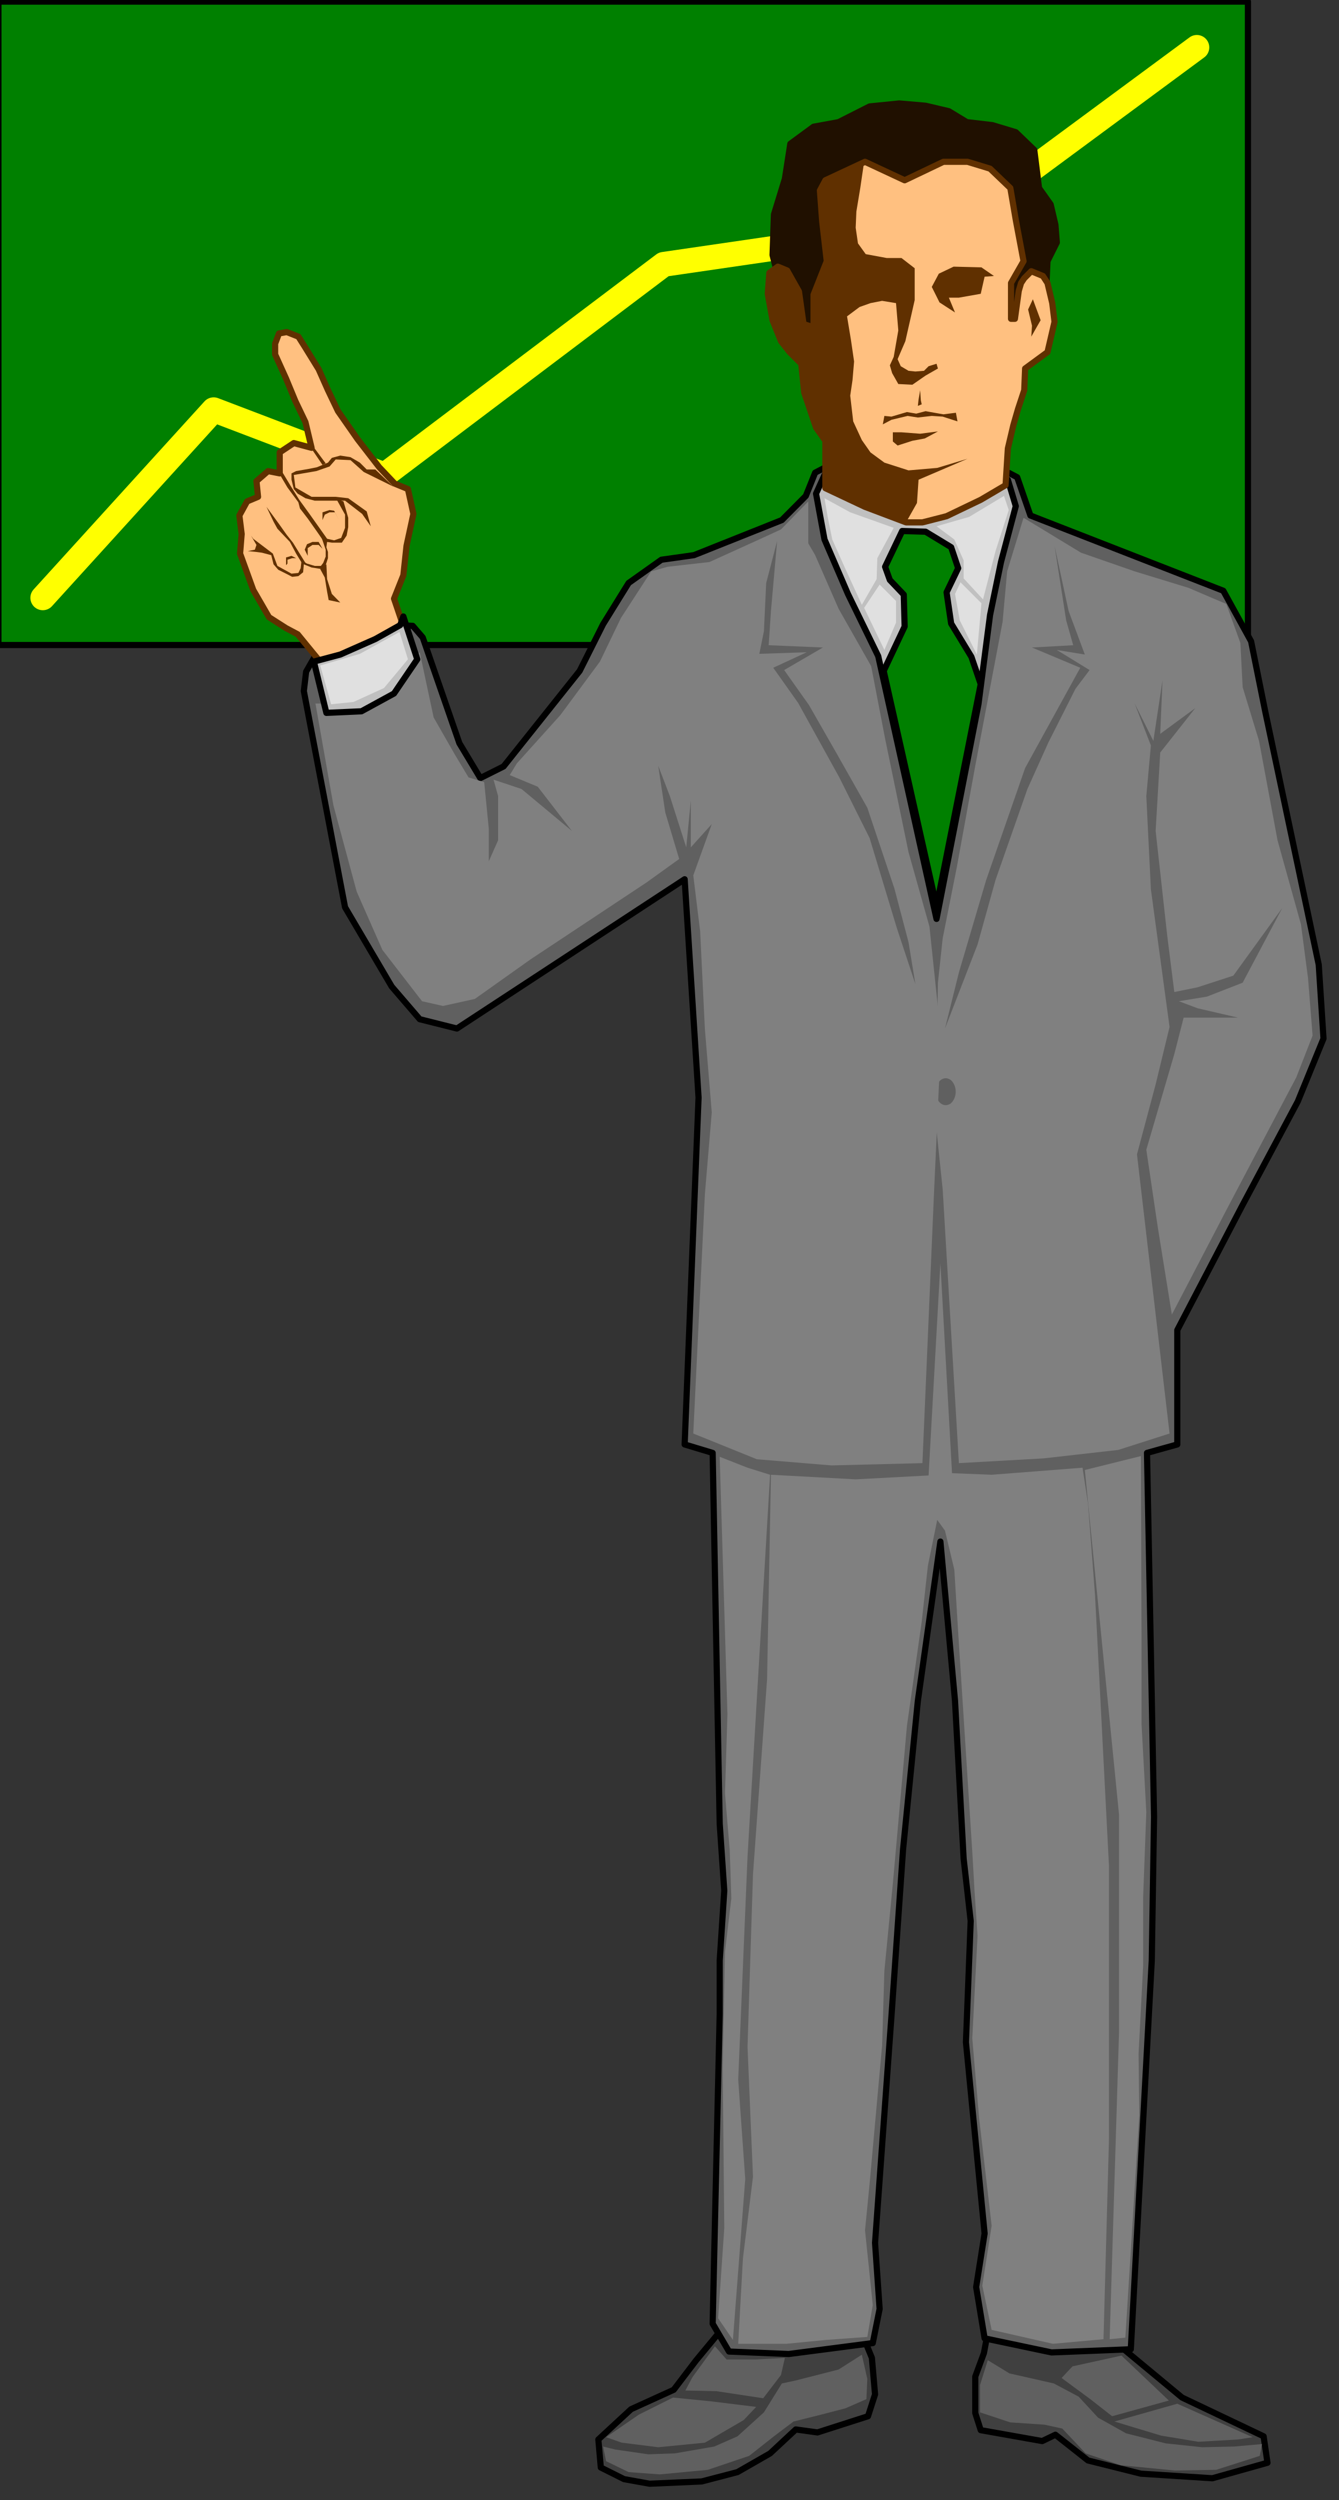 <?xml version="1.0" encoding="UTF-8" standalone="no"?>
<svg
   xmlns:ooo="http://xml.openoffice.org/svg/export"
   xmlns:dc="http://purl.org/dc/elements/1.1/"
   xmlns:cc="http://creativecommons.org/ns#"
   xmlns:rdf="http://www.w3.org/1999/02/22-rdf-syntax-ns#"
   xmlns:svg="http://www.w3.org/2000/svg"
   xmlns="http://www.w3.org/2000/svg"
   xmlns:sodipodi="http://sodipodi.sourceforge.net/DTD/sodipodi-0.dtd"
   xmlns:inkscape="http://www.inkscape.org/namespaces/inkscape"
   version="1.2"
   width="76.02mm"
   height="141.86mm"
   viewBox="0 0 7602 14186"
   preserveAspectRatio="xMidYMid"
   xml:space="preserve"
   id="svg181"
   sodipodi:docname="present2.svg"
   style="fill-rule:evenodd;stroke-width:28.222;stroke-linejoin:round"
   inkscape:version="0.92.5 (2060ec1f9f, 2020-04-08)"><rect x="0" y="0" width="7602" height="14186" fill="#333333" stroke="none"/><sodipodi:namedview
   pagecolor="#ffffff"
   bordercolor="#666666"
   borderopacity="1"
   objecttolerance="10"
   gridtolerance="10"
   guidetolerance="10"
   inkscape:pageopacity="0"
   inkscape:pageshadow="2"
   inkscape:window-width="664"
   inkscape:window-height="487"
   id="namedview183"
   showgrid="false"
   inkscape:zoom="0.2102413"
   inkscape:cx="143.65984"
   inkscape:cy="268.08189"
   inkscape:window-x="0"
   inkscape:window-y="0"
   inkscape:window-maximized="0"
   inkscape:current-layer="svg181" />
 <defs
   class="ClipPathGroup"
   id="defs8">
  <clipPath
   id="presentation_clip_path"
   clipPathUnits="userSpaceOnUse">
   <rect
   x="0"
   y="0"
   width="21000"
   height="29700"
   id="rect2" />
  </clipPath>
  <clipPath
   id="presentation_clip_path_shrink"
   clipPathUnits="userSpaceOnUse">
   <rect
   x="21"
   y="29"
   width="20958"
   height="29641"
   id="rect5" />
  </clipPath>
 </defs>
 <defs
   class="TextShapeIndex"
   id="defs12">
  <g
   ooo:slide="id1"
   ooo:id-list="id3"
   id="g10" />
 </defs>
 <defs
   class="EmbeddedBulletChars"
   id="defs44">
  <g
   id="bullet-char-template-57356"
   transform="matrix(4.8828125e-4,0,0,-4.8828125e-4,0,0)">
   <path
   d="M 580,1141 1163,571 580,0 -4,571 Z"
   id="path14"
   inkscape:connector-curvature="0" />
  </g>
  <g
   id="bullet-char-template-57354"
   transform="matrix(4.8828125e-4,0,0,-4.8828125e-4,0,0)">
   <path
   d="M 8,1128 H 1137 V 0 H 8 Z"
   id="path17"
   inkscape:connector-curvature="0" />
  </g>
  <g
   id="bullet-char-template-10146"
   transform="matrix(4.8828125e-4,0,0,-4.8828125e-4,0,0)">
   <path
   d="M 174,0 602,739 174,1481 1456,739 Z M 1358,739 309,1346 659,739 Z"
   id="path20"
   inkscape:connector-curvature="0" />
  </g>
  <g
   id="bullet-char-template-10132"
   transform="matrix(4.8828125e-4,0,0,-4.8828125e-4,0,0)">
   <path
   d="M 2015,739 1276,0 H 717 l 543,543 H 174 v 393 h 1086 l -543,545 h 557 z"
   id="path23"
   inkscape:connector-curvature="0" />
  </g>
  <g
   id="bullet-char-template-10007"
   transform="matrix(4.8828125e-4,0,0,-4.8828125e-4,0,0)">
   <path
   d="m 0,-2 c -7,16 -16,29 -25,39 l 381,530 c -94,256 -141,385 -141,387 0,25 13,38 40,38 9,0 21,-2 34,-5 21,4 42,12 65,25 l 27,-13 111,-251 280,301 64,-25 24,25 c 21,-10 41,-24 62,-43 C 886,937 835,863 770,784 769,783 710,716 594,584 L 774,223 c 0,-27 -21,-55 -63,-84 l 16,-20 C 717,90 699,76 672,76 641,76 570,178 457,381 L 164,-76 c -22,-34 -53,-51 -92,-51 -42,0 -63,17 -64,51 -7,9 -10,24 -10,44 0,9 1,19 2,30 z"
   id="path26"
   inkscape:connector-curvature="0" />
  </g>
  <g
   id="bullet-char-template-10004"
   transform="matrix(4.8828125e-4,0,0,-4.8828125e-4,0,0)">
   <path
   d="M 285,-33 C 182,-33 111,30 74,156 52,228 41,333 41,471 c 0,78 14,145 41,201 34,71 87,106 158,106 53,0 88,-31 106,-94 l 23,-176 c 8,-64 28,-97 59,-98 l 735,706 c 11,11 33,17 66,17 42,0 63,-15 63,-46 V 965 c 0,-36 -10,-64 -30,-84 L 442,47 C 390,-6 338,-33 285,-33 Z"
   id="path29"
   inkscape:connector-curvature="0" />
  </g>
  <g
   id="bullet-char-template-9679"
   transform="matrix(4.8828125e-4,0,0,-4.8828125e-4,0,0)">
   <path
   d="M 813,0 C 632,0 489,54 383,161 276,268 223,411 223,592 c 0,181 53,324 160,431 106,107 249,161 430,161 179,0 323,-54 432,-161 108,-107 162,-251 162,-431 0,-180 -54,-324 -162,-431 C 1136,54 992,0 813,0 Z"
   id="path32"
   inkscape:connector-curvature="0" />
  </g>
  <g
   id="bullet-char-template-8226"
   transform="matrix(4.8828125e-4,0,0,-4.8828125e-4,0,0)">
   <path
   d="m 346,457 c -73,0 -137,26 -191,78 -54,51 -81,114 -81,188 0,73 27,136 81,188 54,52 118,78 191,78 73,0 134,-26 185,-79 51,-51 77,-114 77,-187 0,-75 -25,-137 -76,-188 -50,-52 -112,-78 -186,-78 z"
   id="path35"
   inkscape:connector-curvature="0" />
  </g>
  <g
   id="bullet-char-template-8211"
   transform="matrix(4.8828125e-4,0,0,-4.8828125e-4,0,0)">
   <path
   d="M -4,459 H 1135 V 606 H -4 Z"
   id="path38"
   inkscape:connector-curvature="0" />
  </g>
  <g
   id="bullet-char-template-61548"
   transform="matrix(4.8828125e-4,0,0,-4.8828125e-4,0,0)">
   <path
   d="m 173,740 c 0,163 58,303 173,419 116,115 255,173 419,173 163,0 302,-58 418,-173 116,-116 174,-256 174,-419 0,-163 -58,-303 -174,-418 C 1067,206 928,148 765,148 601,148 462,206 346,322 231,437 173,577 173,740 Z"
   id="path41"
   inkscape:connector-curvature="0" />
  </g>
 </defs>
 <g
   id="g49"
   transform="translate(-6699,-7757)">
  <g
   id="id2"
   class="Master_Slide">
   <g
   id="bg-id2"
   class="Background" />
   <g
   id="bo-id2"
   class="BackgroundObjects" />
  </g>
 </g>
 <g
   class="SlideGroup"
   id="g179"
   transform="translate(-6699,-7757)">
  <g
   id="g177">
   <g
   id="container-id1">
    <g
   id="id1"
   class="Slide"
   clip-path="url(#presentation_clip_path)">
     <g
   class="Page"
   id="g173">
      <g
   class="Graphic"
   id="g171">
       <g
   id="id3">
        <rect
   class="BoundingBox"
   x="6699"
   y="7757"
   width="7602"
   height="14186"
   id="rect51"
   style="fill:none;stroke:none" />
        <defs
   id="defs56">
         <clipPath
   id="clip_path_1"
   clipPathUnits="userSpaceOnUse">
          <path
   d="m 6699,7757 h 7601 V 21942 H 6699 Z"
   id="path53"
   inkscape:connector-curvature="0" />
         </clipPath>
        </defs>
        <g
   clip-path="url(#clip_path_1)"
   id="g168">
         <path
   d="m 6690,7766 h 7094 v 3651 H 6690 Z"
   id="path58"
   inkscape:connector-curvature="0"
   style="fill:#008000;stroke:none" />
         <path
   d="m 6690,7766 h 7094 v 3651 H 6690 Z"
   id="path60"
   inkscape:connector-curvature="0"
   style="fill:none;stroke:#000000;stroke-width:35;stroke-linecap:round;stroke-linejoin:round" />
         <path
   d="m 6942,11149 970,-1067 971,370 1584,-1195 1694,-247 1333,-984"
   id="path62"
   inkscape:connector-curvature="0"
   style="fill:none;stroke:#ffff00;stroke-width:141;stroke-linecap:round;stroke-linejoin:round" />
         <path
   d="m 12929,20884 66,133 415,344 463,220 22,150 -313,88 -406,-26 -300,-75 -185,-146 -75,36 -349,-62 -31,-97 v -207 l 49,-133 75,-397 z"
   id="path64"
   inkscape:connector-curvature="0"
   style="fill:#404040;stroke:none" />
         <path
   d="m 12929,20884 66,133 415,344 463,220 22,150 -313,88 -406,-26 -300,-75 -185,-146 -75,36 -349,-62 -31,-97 v -207 l 49,-133 75,-397 z"
   id="path66"
   inkscape:connector-curvature="0"
   style="fill:none;stroke:#000000;stroke-width:35;stroke-linecap:round;stroke-linejoin:round" />
         <path
   d="m 13066,21123 -278,61 -62,66 163,120 124,97 322,-89 z"
   id="path68"
   inkscape:connector-curvature="0"
   style="fill:#606060;stroke:none" />
         <path
   d="m 13026,21497 265,80 211,35 225,-13 84,-13 -428,-190 z"
   id="path70"
   inkscape:connector-curvature="0"
   style="fill:#606060;stroke:none" />
         <path
   d="m 12307,21149 123,75 252,57 141,75 110,119 159,89 225,57 207,22 181,-4 159,-14 -13,67 -247,79 -234,4 -309,-30 -198,-67 -133,-141 -101,-22 -194,-13 -172,-57 v -155 z"
   id="path72"
   inkscape:connector-curvature="0"
   style="fill:#606060;stroke:none" />
         <path
   d="m 10860,20898 -208,251 -128,168 -242,110 -186,172 14,159 132,66 145,26 296,-13 203,-53 185,-106 146,-136 123,17 287,-92 40,-124 -18,-207 -119,-291 z"
   id="path74"
   inkscape:connector-curvature="0"
   style="fill:#404040;stroke:none" />
         <path
   d="m 10860,20898 -208,251 -128,168 -242,110 -186,172 14,159 132,66 145,26 296,-13 203,-53 185,-106 146,-136 123,17 287,-92 40,-124 -18,-207 -119,-291 z"
   id="path76"
   inkscape:connector-curvature="0"
   style="fill:none;stroke:#000000;stroke-width:35;stroke-linecap:round;stroke-linejoin:round" />
         <path
   d="m 10520,21361 -194,97 -186,128 89,31 207,26 265,-26 220,-128 71,-75 -252,-31 z"
   id="path78"
   inkscape:connector-curvature="0"
   style="fill:#606060;stroke:none" />
         <path
   d="m 10758,21070 -128,176 -40,75 177,4 265,40 101,-132 22,-97 -163,9 h -168 z"
   id="path80"
   inkscape:connector-curvature="0"
   style="fill:#606060;stroke:none" />
         <path
   d="m 11592,21118 -132,84 -243,62 -79,17 -102,164 -150,136 -132,58 -225,39 -150,5 -186,-27 -70,-17 17,83 128,62 177,13 273,-26 234,-79 146,-115 106,-80 141,-35 154,-40 119,-52 5,-115 z"
   id="path82"
   inkscape:connector-curvature="0"
   style="fill:#606060;stroke:none" />
         <path
   d="m 8437,11568 58,-101 459,-163 88,4 57,66 208,600 119,198 132,-66 432,-542 133,-265 145,-234 186,-132 185,-26 499,-199 136,-137 53,-132 119,-62 927,35 101,53 75,217 1095,427 158,287 80,397 304,1438 27,419 -146,357 -318,596 -366,701 v 649 l -172,48 40,2065 -13,816 -119,2205 -450,18 -380,-80 -48,-291 48,-304 -106,-1085 27,-688 -40,-353 -49,-896 -83,-904 -128,904 -84,843 -66,948 -93,1284 26,375 -39,194 -477,62 -339,-14 -93,-158 40,-1756 v -304 l 26,-397 -26,-380 -40,-2104 -159,-48 79,-1968 -79,-1239 -1293,847 -211,-53 -159,-185 -265,-450 -234,-1227 z"
   id="path84"
   inkscape:connector-curvature="0"
   style="fill:#606060;stroke:none" />
         <path
   d="m 8437,11568 58,-101 459,-163 88,4 57,66 208,600 119,198 132,-66 432,-542 133,-265 145,-234 186,-132 185,-26 499,-199 136,-137 53,-132 119,-62 927,35 101,53 75,217 1095,427 158,287 80,397 304,1438 27,419 -146,357 -318,596 -366,701 v 649 l -172,48 40,2065 -13,816 -119,2205 -450,18 -380,-80 -48,-291 48,-304 -106,-1085 27,-688 -40,-353 -49,-896 -83,-904 -128,904 -84,843 -66,948 -93,1284 26,375 -39,194 -477,62 -339,-14 -93,-158 40,-1756 v -304 l 26,-397 -26,-380 -40,-2104 -159,-48 79,-1968 -79,-1239 -1293,847 -211,-53 -159,-185 -265,-450 -234,-1227 z"
   id="path86"
   inkscape:connector-curvature="0"
   style="fill:none;stroke:#000000;stroke-width:35;stroke-linecap:round;stroke-linejoin:round" />
         <path
   d="m 11332,10558 48,260 133,309 172,353 331,1491 238,-1218 66,-507 62,-300 84,-317 -45,-150 -1041,-27 z"
   id="path88"
   inkscape:connector-curvature="0"
   style="fill:#c0c0c0;stroke:none" />
         <path
   d="m 11332,10558 48,260 133,309 172,353 331,1491 238,-1218 66,-507 62,-300 84,-317 -45,-150 -1041,-27 z"
   id="path90"
   inkscape:connector-curvature="0"
   style="fill:none;stroke:#000000;stroke-width:35;stroke-linecap:round;stroke-linejoin:round" />
         <path
   d="m 11954,10774 -133,-4 -97,203 27,75 79,83 5,181 -119,252 300,1336 251,-1261 -53,-155 -115,-189 -26,-177 66,-137 -40,-119 z"
   id="path92"
   inkscape:connector-curvature="0"
   style="fill:#008000;stroke:none" />
         <path
   d="m 11954,10774 -133,-4 -97,203 27,75 79,83 5,181 -119,252 300,1336 251,-1261 -53,-155 -115,-189 -26,-177 66,-137 -40,-119 z"
   id="path94"
   inkscape:connector-curvature="0"
   style="fill:none;stroke:#000000;stroke-width:35;stroke-linecap:round;stroke-linejoin:round" />
         <path
   d="m 12016,10743 101,75 53,119 v 102 l 110,119 71,-274 75,-233 -27,-80 -198,119 z"
   id="path96"
   inkscape:connector-curvature="0"
   style="fill:#e0e0e0;stroke:none" />
         <path
   d="m 12152,11061 -31,66 27,150 97,194 26,-291 z"
   id="path98"
   inkscape:connector-curvature="0"
   style="fill:#e0e0e0;stroke:none" />
         <path
   d="m 12510,10695 -93,304 -26,287 -155,816 -106,582 -79,397 -27,252 -13,789 40,384 92,1553 481,-27 424,-48 291,-93 -185,-1584 106,-397 79,-326 -106,-781 -26,-529 26,-287 -92,-238 106,212 52,-344 -13,304 199,-146 -199,252 -26,445 66,596 40,318 132,-27 203,-66 278,-384 -225,424 -203,79 -159,26 106,40 229,53 h -308 l -53,207 -159,543 66,445 79,490 322,-617 384,-728 93,-238 -26,-327 -40,-304 -133,-477 -105,-564 -93,-305 -13,-251 -80,-221 -216,-92 -304,-93 -305,-106 z"
   id="path100"
   inkscape:connector-curvature="0"
   style="fill:#808080;stroke:none" />
         <path
   d="m 12686,10854 66,423 40,141 -234,13 274,115 -313,569 -221,635 -155,525 -79,318 185,-477 102,-366 181,-516 119,-264 154,-305 80,-106 -186,-114 159,26 -92,-247 z"
   id="path102"
   inkscape:connector-curvature="0"
   style="fill:#606060;stroke:none" />
         <path
   d="m 12125,13952 c 0,13 -3,26 -8,38 -5,11 -12,21 -20,28 -9,6 -19,10 -29,10 -10,0 -20,-4 -28,-10 -9,-7 -16,-17 -21,-28 -5,-12 -8,-25 -8,-38 0,-14 3,-27 8,-39 5,-11 12,-21 21,-28 8,-6 18,-10 28,-10 10,0 20,4 29,10 8,7 15,17 20,28 5,12 8,25 8,39 z"
   id="path104"
   inkscape:connector-curvature="0"
   style="fill:#606060;stroke:none" />
         <path
   d="m 11076,16125 -22,1160 -80,1107 -31,979 31,737 -57,463 -27,485 h 274 l 225,-22 234,-17 31,-181 -44,-424 26,-264 71,-785 13,-424 48,-494 80,-895 84,-592 35,-317 53,-260 44,61 53,221 22,357 80,1244 13,225 17,252 -30,582 39,454 71,609 -53,340 53,251 348,79 287,-26 31,-1134 v -1552 l -79,-1535 -40,-521 -31,-203 -516,40 -225,-9 -66,-1191 -67,1204 -414,22 z"
   id="path106"
   inkscape:connector-curvature="0"
   style="fill:#808080;stroke:none" />
         <path
   d="m 12858,16098 194,1954 v 1240 l -53,1738 89,-9 79,-1261 -4,-349 26,-498 v -389 l 18,-485 -27,-498 v -490 l -4,-1032 z"
   id="path108"
   inkscape:connector-curvature="0"
   style="fill:#808080;stroke:none" />
         <path
   d="m 10785,16023 158,62 128,40 -128,2166 -53,1266 40,564 -70,913 -84,-123 35,-512 -9,-917 13,-649 36,-304 -9,-274 -27,-322 14,-450 z"
   id="path110"
   inkscape:connector-curvature="0"
   style="fill:#808080;stroke:none" />
         <path
   d="m 11288,10602 -155,159 -115,53 -291,132 -238,27 -93,26 -172,265 -119,247 -225,304 -247,274 -40,66 159,66 194,251 -286,-238 -159,-53 26,93 v 251 l -53,119 v -185 l -26,-264 -89,-27 -79,-132 -119,-208 -79,-370 -106,119 -106,93 -80,53 -119,26 h -181 l 102,578 132,489 146,331 225,291 119,27 181,-40 317,-225 658,-436 185,-133 -79,-264 -40,-265 66,172 93,291 26,-265 v 265 l 119,-132 -105,291 39,317 27,556 39,472 -39,463 -66,1359 361,146 424,35 516,-13 66,-1540 40,-873 -66,-631 -119,-423 -133,-644 -79,-411 -185,-326 -133,-304 -39,-67 z"
   id="path112"
   inkscape:connector-curvature="0"
   style="fill:#808080;stroke:none" />
         <path
   d="m 11773,10752 -93,172 -4,119 -84,146 -97,-212 -71,-159 -26,-128 -18,-106 146,80 z"
   id="path114"
   inkscape:connector-curvature="0"
   style="fill:#e0e0e0;stroke:none" />
         <path
   d="m 11693,11074 93,93 v 123 l -66,155 -115,-239 z"
   id="path116"
   inkscape:connector-curvature="0"
   style="fill:#e0e0e0;stroke:none" />
         <path
   d="m 11111,10827 -35,397 -13,194 308,13 -220,128 141,199 159,278 172,304 154,459 80,304 39,238 -105,-317 -155,-512 -172,-344 -234,-423 -141,-199 190,-88 -269,9 26,-128 13,-274 z"
   id="path118"
   inkscape:connector-curvature="0"
   style="fill:#606060;stroke:none" />
         <path
   d="m 11195,9636 -110,-432 8,-230 62,-202 31,-199 132,-97 142,-26 176,-89 168,-17 150,13 132,31 102,62 145,17 133,40 105,101 27,216 66,93 27,115 8,101 -53,106 -13,291 z"
   id="path120"
   inkscape:connector-curvature="0"
   style="fill:#201000;stroke:none" />
         <path
   d="m 11195,9636 -110,-432 8,-230 62,-202 31,-199 132,-97 142,-26 176,-89 168,-17 150,13 132,31 102,62 145,17 133,40 105,101 27,216 66,93 27,115 8,101 -53,106 -13,291 z"
   id="path122"
   inkscape:connector-curvature="0"
   style="fill:none;stroke:#201000;stroke-width:35;stroke-linecap:round;stroke-linejoin:round" />
         <path
   d="m 11835,8780 -225,-105 -225,105 -31,58 13,176 26,225 -75,190 v 185 l -57,-18 -26,-185 -67,-119 -53,-22 -48,35 -9,119 27,150 48,119 49,62 66,66 17,164 67,198 53,75 v 269 l 225,106 233,88 h 93 l 137,-35 194,-93 119,-70 22,-13 13,-208 31,-132 27,-93 35,-106 5,-123 127,-93 40,-172 -13,-106 -27,-114 -26,-40 -66,-27 -40,40 -18,27 -13,44 -22,159 h -22 v -203 l 71,-124 -44,-234 -31,-181 -115,-110 -128,-39 h -137 z"
   id="path124"
   inkscape:connector-curvature="0"
   style="fill:#ffc080;stroke:none" />
         <path
   d="m 11835,8780 -225,-105 -225,105 -31,58 13,176 26,225 -75,190 v 185 l -57,-18 -26,-185 -67,-119 -53,-22 -48,35 -9,119 27,150 48,119 49,62 66,66 17,164 67,198 53,75 v 269 l 225,106 233,88 h 93 l 137,-35 194,-93 119,-70 22,-13 13,-208 31,-132 27,-93 35,-106 5,-123 127,-93 40,-172 -13,-106 -27,-114 -26,-40 -66,-27 -40,40 -18,27 -13,44 -22,159 h -22 v -203 l 71,-124 -44,-234 -31,-181 -115,-110 -128,-39 h -137 z"
   id="path126"
   inkscape:connector-curvature="0"
   style="fill:none;stroke:#603000;stroke-width:35;stroke-linecap:round;stroke-linejoin:round" />
         <path
   d="m 11605,8675 -22,149 -22,133 -4,92 13,89 44,61 119,22 h 84 l 75,58 v 181 l -53,233 -44,102 18,40 44,26 39,4 49,-4 26,-26 45,-14 8,27 -70,40 -75,52 -80,-4 -35,-62 -13,-44 22,-48 26,-150 -13,-155 -79,-13 -66,13 -62,22 -71,53 22,133 18,123 -9,106 -13,88 17,146 49,106 49,70 79,58 137,44 163,-14 172,-52 -278,119 -9,132 -57,101 -234,-88 -238,-92 13,-265 -66,-106 -58,-198 -17,-133 -110,-132 -58,-128 -26,-146 13,-123 48,-27 49,18 66,132 27,159 61,35 9,-207 58,-181 -40,-379 40,-71 z"
   id="path128"
   inkscape:connector-curvature="0"
   style="fill:#603000;stroke:none" />
         <path
   d="m 12029,9310 84,-40 158,4 71,49 -53,4 -22,97 -124,22 h -57 l 35,84 -88,-57 -44,-88 z"
   id="path130"
   inkscape:connector-curvature="0"
   style="fill:#603000;stroke:none" />
         <path
   d="m 11720,10117 40,4 88,-26 53,9 53,-14 101,18 71,-9 9,49 -84,-27 -62,-4 -79,9 -58,-9 -92,22 -49,26 z"
   id="path132"
   inkscape:connector-curvature="0"
   style="fill:#603000;stroke:none" />
         <path
   d="m 12024,10205 -101,13 -106,-8 h -49 v 52 l 27,23 84,-27 70,-13 z"
   id="path134"
   inkscape:connector-curvature="0"
   style="fill:#603000;stroke:none" />
         <path
   d="m 11923,9971 4,58 5,22 -22,9 4,-36 z"
   id="path136"
   inkscape:connector-curvature="0"
   style="fill:#603000;stroke:none" />
         <path
   d="m 12563,9455 -27,58 22,92 -4,62 53,-93 z"
   id="path138"
   inkscape:connector-curvature="0"
   style="fill:#603000;stroke:none" />
         <path
   d="m 8729,10249 -111,-159 -57,-119 -53,-119 -79,-128 -36,-57 -66,-26 -44,8 -22,58 v 61 l 62,137 53,128 57,119 35,146 -101,-27 -80,53 v 119 l -66,-13 -66,57 9,89 -62,26 -44,80 13,105 -9,111 75,207 89,154 97,62 66,35 141,172 472,-180 -66,-194 53,-133 18,-167 39,-181 -31,-141 -75,-31 -88,-93 z"
   id="path140"
   inkscape:connector-curvature="0"
   style="fill:#ffc080;stroke:none" />
         <path
   d="m 8729,10249 -111,-159 -57,-119 -53,-119 -79,-128 -36,-57 -66,-26 -44,8 -22,58 v 61 l 62,137 53,128 57,119 35,146 -101,-27 -80,53 v 119 l -66,-13 -66,57 9,89 -62,26 -44,80 13,105 -9,111 75,207 89,154 97,62 66,35 141,172 472,-180 -66,-194 53,-133 18,-167 39,-181 -31,-141 -75,-31 -88,-93 z"
   id="path142"
   inkscape:connector-curvature="0"
   style="fill:none;stroke:#603000;stroke-width:35;stroke-linecap:round;stroke-linejoin:round" />
         <path
   d="m 8932,10518 -168,-83 -75,-67 -84,-4 -35,40 -75,26 -128,22 9,71 92,53 h 137 l 71,8 105,75 23,84 -49,-70 -97,-75 h -110 -62 l -53,-14 -44,-26 -22,-26 -13,-53 v -36 l 26,-13 75,-13 44,-9 62,-26 22,-27 48,-13 58,9 53,31 39,39 h 49 z"
   id="path144"
   inkscape:connector-curvature="0"
   style="fill:#603000;stroke:none" />
         <path
   d="m 8609,10589 49,88 v 75 l -22,57 -40,14 -40,-9 -35,-18 27,80 v 39 l -14,36 -13,17 h -35 l -44,-13 -31,-18 -5,44 -13,27 -39,4 -40,-22 -40,-22 -26,-70 -111,-84 -13,-18 31,53 -9,27 -40,8 49,5 31,4 53,14 13,52 27,31 44,22 35,18 35,-4 27,-22 4,-45 44,18 58,9 22,-22 13,-40 v -35 l -9,-27 4,-30 27,4 h 57 l 27,-40 9,-48 v -53 l -14,-49 -13,-44 z"
   id="path146"
   inkscape:connector-curvature="0"
   style="fill:#603000;stroke:none" />
         <path
   d="m 8292,10457 4,-31 53,88 49,79 61,84 97,137 -8,31 -49,-71 -53,-75 -44,-57 -9,-35 -62,-84 z"
   id="path148"
   inkscape:connector-curvature="0"
   style="fill:#603000;stroke:none" />
         <path
   d="m 8212,10633 71,97 44,62 35,44 71,115 -18,4 -35,-57 -35,-66 -71,-75 -22,-40 z"
   id="path150"
   inkscape:connector-curvature="0"
   style="fill:#603000;stroke:none" />
         <path
   d="m 8623,10708 -22,-44 h -31 l -27,13 -13,31 v -44 l 40,-13 26,4 z"
   id="path152"
   inkscape:connector-curvature="0"
   style="fill:#603000;stroke:none" />
         <path
   d="m 8530,10871 -22,-22 h -35 l -27,18 v 44 l -17,-35 13,-31 31,-13 h 35 z"
   id="path154"
   inkscape:connector-curvature="0"
   style="fill:#603000;stroke:none" />
         <path
   d="m 8380,10924 h -22 l -27,9 v 22 l -8,9 v -44 l 31,-9 z"
   id="path156"
   inkscape:connector-curvature="0"
   style="fill:#603000;stroke:none" />
         <path
   d="m 8473,10285 v 26 l 57,84 18,-9 z"
   id="path158"
   inkscape:connector-curvature="0"
   style="fill:#603000;stroke:none" />
         <path
   d="m 8552,10959 4,84 27,84 48,49 -66,-14 -9,-48 -13,-80 -26,-48 z"
   id="path160"
   inkscape:connector-curvature="0"
   style="fill:#603000;stroke:none" />
         <path
   d="m 8481,11511 150,-40 199,-88 141,-79 18,-49 79,243 -132,194 -185,101 -199,9 z"
   id="path162"
   inkscape:connector-curvature="0"
   style="fill:#c0c0c0;stroke:none" />
         <path
   d="m 8481,11511 150,-40 199,-88 141,-79 18,-49 79,243 -132,194 -185,101 -199,9 z"
   id="path164"
   inkscape:connector-curvature="0"
   style="fill:none;stroke:#000000;stroke-width:35;stroke-linecap:round;stroke-linejoin:round" />
         <path
   d="m 8517,11533 62,220 127,-13 173,-79 136,-163 -48,-155 -225,124 z"
   id="path166"
   inkscape:connector-curvature="0"
   style="fill:#e0e0e0;stroke:none" />
        </g>
       </g>
      </g>
     </g>
    </g>
   </g>
  </g>
 </g>
</svg>